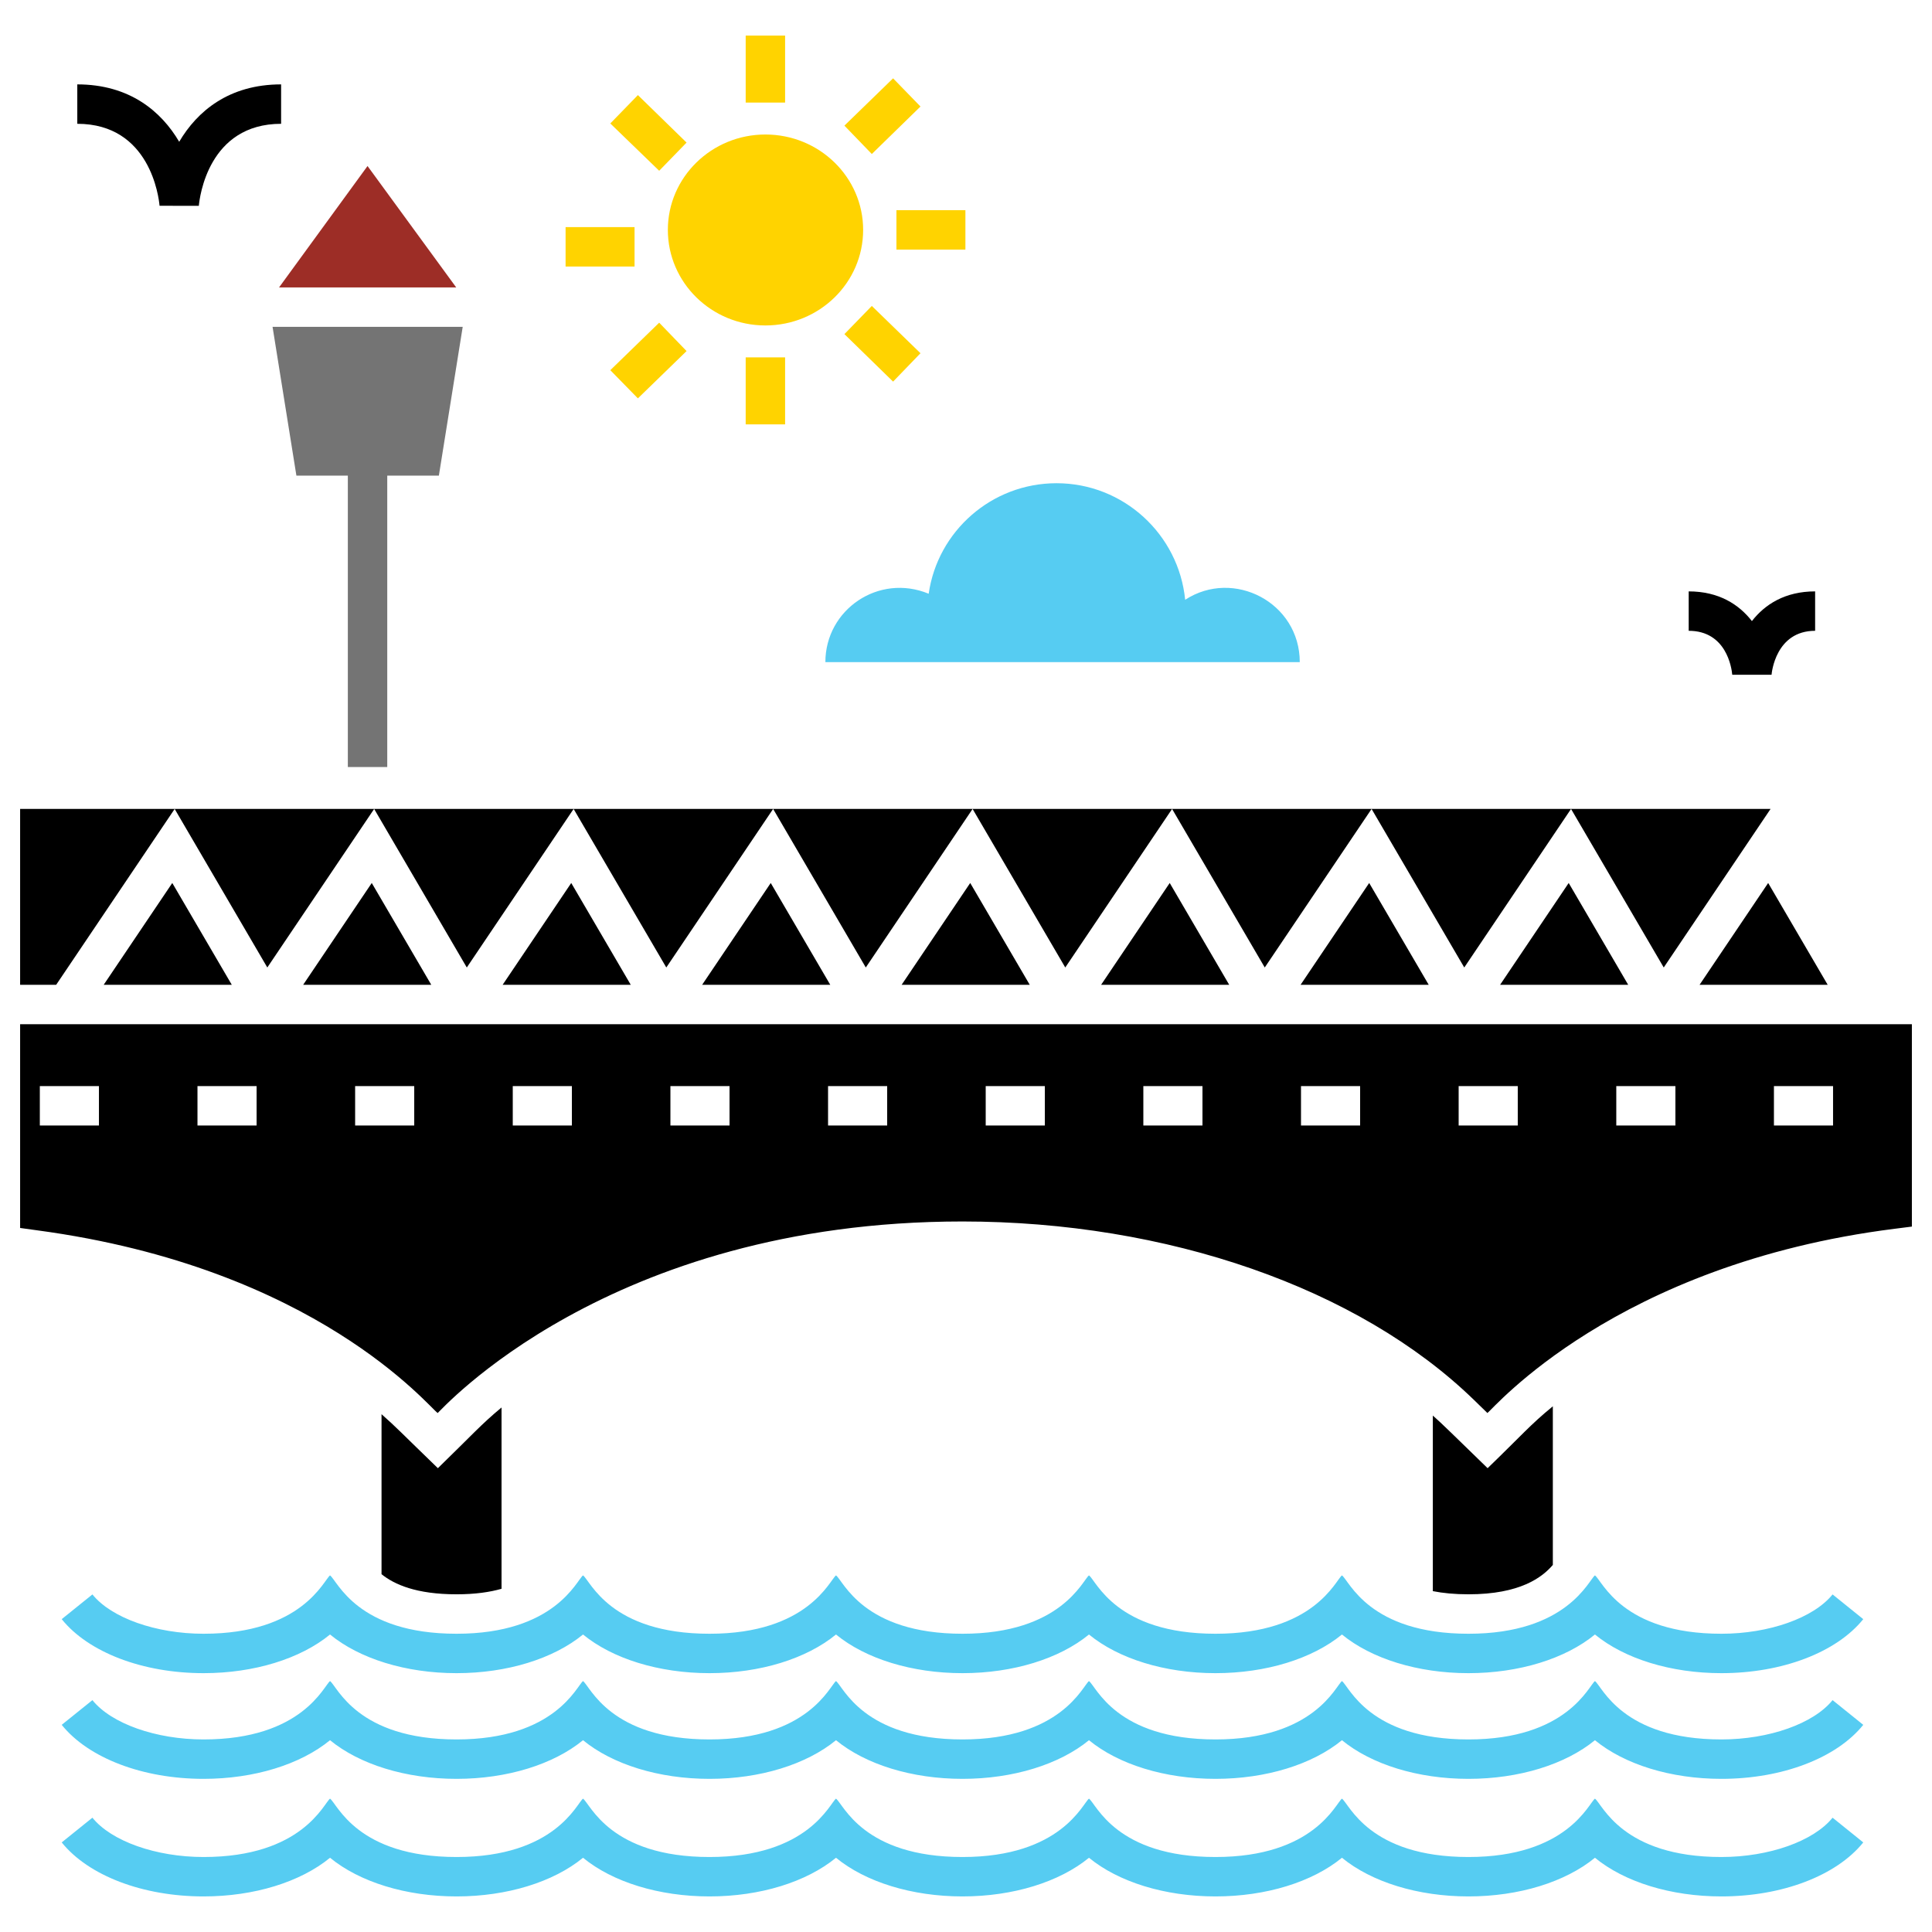 <svg width="150" height="150" viewBox="0 0 150 150" fill="none" xmlns="http://www.w3.org/2000/svg">
<path d="M133.651 144.178C125.939 144.178 124.411 140.075 123.831 139.646C123.345 140.005 121.674 144.178 114.01 144.178C106.297 144.178 104.769 140.075 104.189 139.646C103.704 140.005 102.032 144.178 94.369 144.178C86.656 144.178 85.128 140.075 84.548 139.646C84.063 140.005 82.391 144.178 74.728 144.178C67.015 144.178 65.487 140.075 64.907 139.646C64.421 140.005 62.75 144.178 55.086 144.178C47.374 144.178 45.846 140.075 45.266 139.646C44.78 140.005 43.109 144.178 35.445 144.178C27.733 144.178 26.204 140.075 25.624 139.646C25.139 140.005 23.468 144.178 15.804 144.178C12.113 144.178 8.646 142.951 7.175 141.125L4.791 143.045C6.875 145.631 11.094 147.238 15.804 147.238C19.739 147.238 23.332 146.115 25.624 144.236C27.915 146.115 31.508 147.238 35.445 147.238C39.38 147.238 42.974 146.115 45.266 144.236C47.556 146.115 51.149 147.238 55.086 147.238C59.022 147.238 62.615 146.115 64.907 144.236C67.197 146.115 70.791 147.238 74.728 147.238C78.663 147.238 82.256 146.115 84.548 144.236C86.839 146.115 90.432 147.238 94.369 147.238C98.304 147.238 101.897 146.115 104.189 144.236C106.48 146.115 110.073 147.238 114.01 147.238C117.945 147.238 121.539 146.115 123.831 144.236C126.121 146.115 129.714 147.238 133.651 147.238C138.359 147.238 142.578 145.631 144.663 143.045L142.281 141.125C140.809 142.95 137.34 144.178 133.651 144.178Z" fill="#56CCF2"/>
<path d="M133.651 135.05C125.939 135.05 124.4 130.939 123.831 130.518C123.352 130.872 121.674 135.05 114.01 135.05C106.297 135.05 104.759 130.939 104.189 130.518C103.711 130.872 102.032 135.05 94.369 135.05C86.656 135.05 85.118 130.939 84.548 130.518C84.07 130.872 82.391 135.05 74.728 135.05C67.015 135.05 65.476 130.939 64.907 130.518C64.429 130.872 62.75 135.05 55.086 135.05C47.374 135.05 45.835 130.939 45.266 130.518C44.787 130.872 43.109 135.05 35.445 135.05C27.733 135.05 26.194 130.939 25.624 130.518C25.146 130.872 23.468 135.05 15.804 135.05C12.112 135.05 8.644 133.824 7.175 131.998L4.791 133.916C6.874 136.503 11.093 138.11 15.804 138.11C19.739 138.11 23.334 136.987 25.624 135.109C27.915 136.988 31.508 138.11 35.445 138.11C39.38 138.11 42.975 136.987 45.266 135.109C47.556 136.988 51.149 138.11 55.086 138.11C59.022 138.11 62.616 136.987 64.907 135.109C67.197 136.988 70.791 138.11 74.728 138.11C78.663 138.11 82.258 136.987 84.548 135.109C86.839 136.988 90.432 138.11 94.369 138.11C98.304 138.11 101.899 136.987 104.189 135.109C106.48 136.988 110.073 138.11 114.01 138.11C117.945 138.11 121.54 136.987 123.831 135.109C126.121 136.988 129.714 138.11 133.651 138.11C138.359 138.11 142.58 136.503 144.663 133.917L142.281 131.997C140.809 133.824 137.342 135.05 133.651 135.05Z" fill="#56CCF2"/>
<path d="M133.651 126.844C125.939 126.844 124.411 122.741 123.831 122.312C123.345 122.671 121.674 126.844 114.01 126.844C106.297 126.844 104.769 122.741 104.189 122.312C103.704 122.671 102.032 126.844 94.369 126.844C86.656 126.844 85.128 122.741 84.548 122.312C84.063 122.671 82.391 126.844 74.728 126.844C67.015 126.844 65.487 122.741 64.907 122.312C64.421 122.671 62.75 126.844 55.086 126.844C47.374 126.844 45.846 122.741 45.266 122.312C44.78 122.671 43.109 126.844 35.445 126.844C27.733 126.844 26.204 122.741 25.624 122.312C25.139 122.671 23.468 126.844 15.804 126.844C12.113 126.844 8.646 125.617 7.175 123.791L4.791 125.711C6.875 128.297 11.094 129.904 15.804 129.904C19.739 129.904 23.332 128.781 25.624 126.902C27.915 128.781 31.508 129.904 35.445 129.904C39.38 129.904 42.974 128.781 45.266 126.902C47.556 128.781 51.149 129.904 55.086 129.904C59.022 129.904 62.615 128.781 64.907 126.902C67.197 128.781 70.791 129.904 74.728 129.904C78.663 129.904 82.256 128.781 84.548 126.902C86.839 128.781 90.432 129.904 94.369 129.904C98.304 129.904 101.897 128.781 104.189 126.902C106.48 128.781 110.073 129.904 114.01 129.904C117.945 129.904 121.539 128.781 123.831 126.902C126.121 128.781 129.714 129.904 133.651 129.904C138.359 129.904 142.578 128.297 144.663 125.711L142.281 123.791C140.809 125.617 137.34 126.844 133.651 126.844Z" fill="#56CCF2"/>
<path d="M38.939 123.353V109.277C37.348 110.593 36.598 111.465 33.997 113.99C31.198 111.282 30.769 110.807 29.622 109.798V122.221C30.616 123.016 32.314 123.781 35.451 123.781C36.889 123.781 38.036 123.613 38.939 123.353Z" fill="black"/>
<path d="M120.562 121.501V109.185C118.802 110.623 118.175 111.404 115.498 113.989C112.897 111.465 111.964 110.532 111.245 109.904V123.536C112.025 123.689 112.928 123.781 114.014 123.781C118.022 123.781 119.736 122.465 120.562 121.501Z" fill="black"/>
<path d="M30.066 59.554V36.926H34.074L35.925 25.375H21.161L23.012 36.926H27.006V59.554H30.066Z" fill="#747474"/>
<path d="M35.42 22.315L28.535 12.89L21.666 22.315H35.42Z" fill="#9D2D26"/>
<path d="M53.305 11.07L49.526 7.383L47.384 9.586L51.179 13.258L53.305 11.07Z" fill="#FFD300"/>
<path d="M49.266 17.633H43.912V20.693H49.266V17.633Z" fill="#FFD300"/>
<path d="M59.425 25.268C63.617 25.268 67.014 21.948 67.014 17.848C67.014 13.762 63.617 10.443 59.425 10.443C55.248 10.443 51.852 13.763 51.852 17.848C51.852 21.948 55.248 25.268 59.425 25.268Z" fill="#FFD300"/>
<path d="M60.955 27.746H57.895V32.948H60.955V27.746Z" fill="#FFD300"/>
<path d="M71.466 27.425L67.687 23.753L65.56 25.941L69.339 29.628L71.466 27.425Z" fill="#FFD300"/>
<path d="M47.384 28.741L49.526 30.929L53.305 27.257L51.179 25.054L47.384 28.741Z" fill="#FFD300"/>
<path d="M71.466 8.27L69.339 6.082L65.56 9.754L67.687 11.957L71.466 8.27Z" fill="#FFD300"/>
<path d="M74.954 16.318H69.599V19.378H74.954V16.318Z" fill="#FFD300"/>
<path d="M60.955 2.762H57.895V7.964H60.955V2.762Z" fill="#FFD300"/>
<path d="M72.103 46.097C68.221 44.493 64.082 47.326 64.082 51.408C77.269 51.408 87.75 51.408 100.914 51.408C100.914 46.789 95.782 44.118 92.016 46.566C91.517 41.497 87.235 37.517 82.029 37.517C76.99 37.517 72.799 41.239 72.103 46.097Z" fill="#56CCF2"/>
<path d="M12.388 15.976L15.437 15.982C15.496 15.33 16.171 9.612 21.825 9.612V6.552C17.771 6.552 15.306 8.641 13.913 11.007C12.519 8.641 10.056 6.552 6.001 6.552V9.612C11.656 9.612 12.331 15.33 12.388 15.976Z" fill="black"/>
<path d="M134.492 52.389H137.543C137.554 52.249 137.857 48.975 140.926 48.975V45.915C138.583 45.915 137.019 46.933 136.018 48.221C135.017 46.933 133.452 45.915 131.11 45.915V48.975C134.022 48.975 134.44 51.827 134.492 52.389Z" fill="black"/>
<path d="M82.707 75.116L91.001 62.806H75.513L82.707 75.116Z" fill="black"/>
<path d="M51.731 75.116L60.025 62.806H44.536L51.731 75.116Z" fill="black"/>
<path d="M67.219 75.116L75.513 62.806H60.026L67.219 75.116Z" fill="black"/>
<path d="M36.242 75.116L44.536 62.806H29.049L36.242 75.116Z" fill="black"/>
<path d="M20.754 75.116L29.049 62.806H13.561L20.754 75.116Z" fill="black"/>
<path d="M129.172 75.116L137.466 62.806H121.975L129.172 75.116Z" fill="black"/>
<path d="M98.195 75.116L106.489 62.806H91.001L98.195 75.116Z" fill="black"/>
<path d="M1.562 95.339L2.894 95.523C24.553 98.433 33.301 109.251 33.982 109.706C34.159 109.6 47.135 94.835 74.725 94.835C90.636 94.835 105.477 100.006 114.412 108.665L115.482 109.706C115.899 109.428 125.4 98.137 147.107 95.401L148.438 95.232V79.52H1.562V95.339ZM137.728 84.324H142.318V87.384H137.728V84.324ZM125.488 84.324H130.078V87.384H125.488V84.324ZM113.249 84.324H117.839V87.384H113.249V84.324ZM101.009 84.324H105.599V87.384H101.009V84.324ZM88.769 84.324H93.359V87.384H88.769V84.324ZM76.53 84.324H81.12V87.384H76.53V84.324ZM64.29 84.324H68.88V87.384H64.29V84.324ZM52.051 84.324H56.641V87.384H52.051V84.324ZM39.811 84.324H44.401V87.384H39.811V84.324ZM27.572 84.324H32.161V87.384H27.572V84.324ZM15.332 84.324H19.922V87.384H15.332V84.324ZM3.092 84.324H7.682V87.384H3.092V84.324Z" fill="black"/>
<path d="M1.562 76.46H4.361L13.561 62.806H1.562V76.46Z" fill="black"/>
<path d="M113.684 75.116L121.975 62.806H106.489L113.684 75.116Z" fill="black"/>
<path d="M70.002 76.46H79.949L75.328 68.555L70.002 76.46Z" fill="black"/>
<path d="M116.467 76.46H126.413L121.793 68.555L116.467 76.46Z" fill="black"/>
<path d="M8.05 76.46H17.996L13.376 68.555L8.05 76.46Z" fill="black"/>
<path d="M100.977 76.46H110.925L106.303 68.555L100.977 76.46Z" fill="black"/>
<path d="M131.954 76.46H141.901L137.28 68.555L131.954 76.46Z" fill="black"/>
<path d="M85.49 76.46H95.436L90.816 68.555L85.49 76.46Z" fill="black"/>
<path d="M23.537 76.46H33.484L28.863 68.555L23.537 76.46Z" fill="black"/>
<path d="M39.025 76.46H48.972L44.351 68.555L39.025 76.46Z" fill="black"/>
<path d="M54.514 76.46H64.461L59.84 68.555L54.514 76.46Z" fill="black"/>
</svg>
